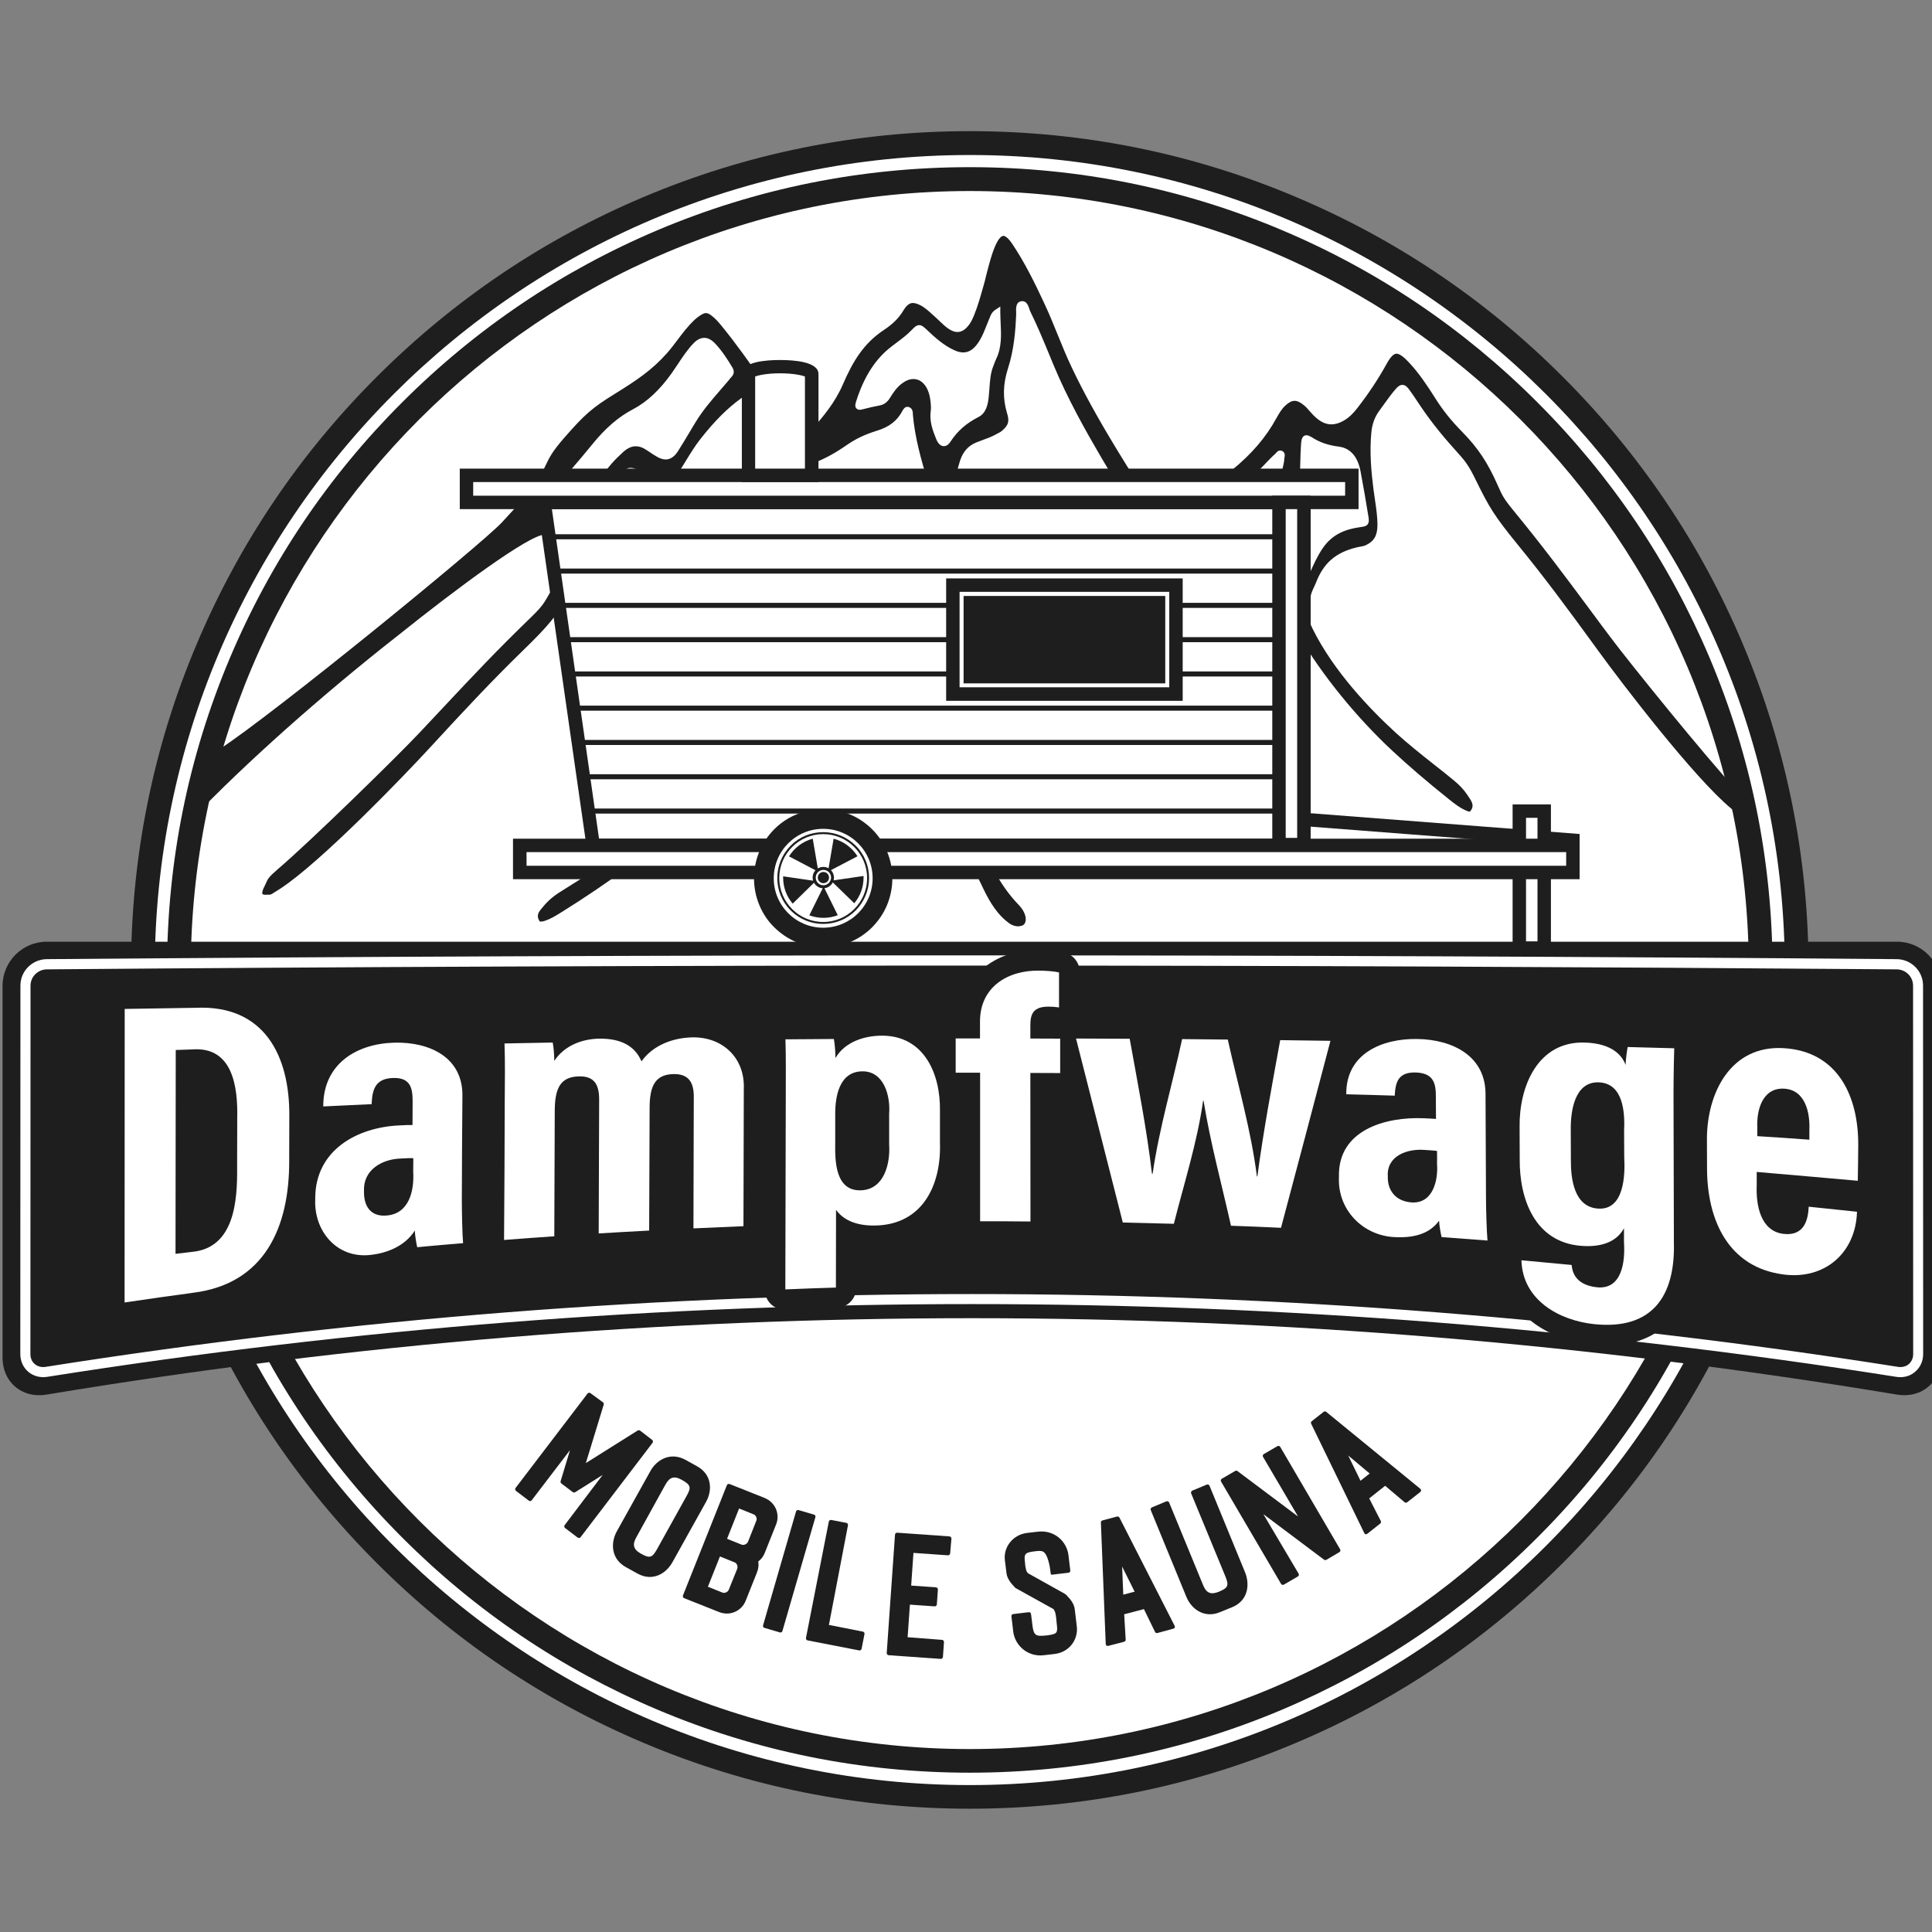 <?xml version="1.0" encoding="UTF-8" standalone="no"?>
<!DOCTYPE svg PUBLIC "-//W3C//DTD SVG 1.1//EN" "http://www.w3.org/Graphics/SVG/1.1/DTD/svg11.dtd">
<svg width="100%" height="100%" viewBox="0 0 128 128" version="1.1" xmlns="http://www.w3.org/2000/svg"
     xmlns:xlink="http://www.w3.org/1999/xlink" xml:space="preserve" xmlns:serif="http://www.serif.com/"
     style="fill-rule:evenodd;clip-rule:evenodd;stroke-linejoin:round;stroke-miterlimit:2;">
    <rect x="0" y="0" width="128" height="128" fill="#808080" stroke="none"/>
    <g transform="matrix(1,0,0,1,-1436.1,-935.9)">
        <g transform="matrix(0.076,6.45173e-21,-1.29035e-20,0.076,1386.48,924.168)">
            <circle cx="1498.3" cy="1000" r="720.8" style="fill:white;"/>
            <path d="M1498.3,1731.1C1399.6,1731.1 1303.8,1711.8 1213.7,1673.6C1126.6,1636.8 1048.4,1584.1 981.3,1516.9C914.2,1449.8 861.4,1371.6 824.6,1284.5C786.5,1194.4 767.1,1098.6 767.1,999.9C767.1,901.2 786.4,805.4 824.6,715.3C861.4,628.2 914.1,550 981.3,482.9C1048.4,415.8 1126.6,363 1213.7,326.2C1303.8,288.1 1399.6,268.7 1498.3,268.7C1597,268.7 1692.8,288 1782.9,326.2C1870,363 1948.2,415.7 2015.3,482.9C2082.4,550 2135.2,628.2 2172,715.3C2210.1,805.4 2229.5,901.2 2229.5,999.9C2229.5,1098.6 2210.2,1194.4 2172,1284.5C2135.2,1371.6 2082.5,1449.8 2015.3,1516.9C1948.2,1584 1870,1636.8 1782.9,1673.6C1692.8,1711.8 1597,1731.1 1498.3,1731.1ZM1498.3,289.5C1106.5,289.5 787.8,608.3 787.8,1000C787.8,1391.7 1106.6,1710.5 1498.3,1710.5C1890,1710.5 2208.8,1391.7 2208.8,1000C2208.8,608.3 1890.1,289.5 1498.3,289.5Z"
                  style="fill:rgb(30,30,30);fill-rule:nonzero;"/>
        </g>
        <g transform="matrix(0.076,6.45173e-21,-1.29035e-20,0.076,1386.48,924.168)">
            <g>
                <g>
                    <path d="M821.5,867C824.1,854.8 826.8,840.4 828.1,825.8C830.9,822.5 833.4,819.5 835.8,816.8C836.7,815.7 837.2,815.1 837.6,814.6C838.5,813.5 839,812.9 843.9,807.7C891.3,777 1072.3,629.1 1090.3,609.9C1119.8,578.5 1124.6,568.4 1128.8,559.5C1131.6,553.6 1134.3,548 1144.6,536.2C1162.7,515.5 1168.9,510 1189.5,497.3C1207.4,486.2 1221,477.2 1234.1,462.5C1237.8,458.3 1240.7,454.4 1243.5,450.7C1245.8,447.6 1248,444.7 1250.5,441.7C1255.4,435.9 1259.3,431.6 1264.7,428.5C1266.1,427.7 1267.3,427.3 1268.3,427.3C1269.6,427.3 1271.1,427.9 1272.9,429.3C1276.3,431.8 1279.1,435 1281.4,437.8C1294.3,453.5 1306.3,470.5 1317.8,487C1321.9,492.9 1326.1,498.8 1330.3,504.7C1335.4,511.8 1341.7,520.6 1348.7,527.9C1350.2,529.5 1352.3,531.3 1355,531.3C1357,531.3 1359,530.3 1361,528.1C1369.8,518.5 1380.8,505.5 1387.8,489.2C1396.4,469.4 1405.7,453.8 1423.3,442.1C1431.2,436.9 1436.5,431.6 1440.5,424.9C1443.9,419.3 1446.7,418.5 1448.7,418.5C1450.4,418.5 1452.3,419.1 1454.7,420.2C1458.8,422.2 1462.1,425.2 1465.6,428.4C1466.6,429.3 1467.6,430.2 1468.6,431.1C1469.8,432.2 1471,433.3 1472.2,434.5C1474.8,437 1477.4,439.5 1480.6,441.5C1483.1,443 1485.3,443.8 1487.5,443.8C1492.2,443.8 1495.4,440.4 1497.4,437.8C1499,435.8 1500.5,433 1502.1,429C1505.4,421 1507.9,411.8 1510.2,403.7L1510.3,403.4C1511.2,400.3 1512,397 1512.8,393.7C1515,385.2 1517.2,376.4 1520.2,369.4C1523.7,361.2 1526.3,360 1527.6,360C1528.7,360 1531.2,360.9 1535.2,366.8C1546.2,383.1 1555.5,402 1563.8,420C1567.7,428.4 1571.4,437.4 1574.9,446.1C1578.7,455.4 1582.6,465.1 1586.9,474.1C1597.3,496.1 1610,519.1 1626.8,546.7C1637.4,564.1 1649.4,583.8 1663.2,599.7C1668.5,605.9 1672.3,609.2 1676.6,609.2C1681.3,609.2 1685.3,605.2 1690.4,599.5C1703.6,584.9 1715.5,573.3 1727,564C1743.8,550.4 1756.5,535.6 1765.6,518.9C1767.8,514.9 1770.2,510.9 1773.2,508.1C1776.3,505.2 1778.9,503.8 1781.4,503.8C1783.9,503.8 1786.6,505.1 1789.9,507.9C1791.5,509.2 1793.1,511 1794.6,512.8C1795.8,514.1 1797,515.5 1798.2,516.7C1803.5,521.9 1808.3,524.3 1813.5,524.3C1816.9,524.3 1820.4,523.3 1824.2,521.1C1829.5,518.1 1833.3,513.8 1836.3,509.9C1846.1,497.3 1854.6,484.4 1861.6,471.7C1865,465.6 1867.7,462.7 1870.3,462.7C1872.8,462.7 1876.4,465.2 1881.4,470.6C1890.1,479.9 1897.7,491.4 1904,501.4C1910.9,512.3 1917.6,520.7 1928,531.3C1941.3,544.9 1949.8,557.7 1958.3,576.9C1958.7,577.8 1959,578.6 1959.4,579.3C1962,585.2 1963.5,588.7 1971.1,598C1998.6,631.6 2014,652.3 2042,690C2046.5,696.1 2051.3,702.6 2056.6,709.6C2073.6,732.4 2141.1,815.7 2166.3,842.7C2173.2,850.1 2173.8,852.1 2174.8,855.2C2175.1,856.2 2175.4,857.2 2176,858.6C2177.6,862.6 2177.6,864.8 2177.1,865.5C2176.8,866 2175.8,866 2175.3,866C2174.8,866 2174.2,865.9 2173.6,865.8C2172.5,865.6 2171.7,865.5 2171,865.5C2169.5,865.4 2169.5,865.4 2163.2,860.1L2162.4,859.5C2129.8,832.7 2066.1,749.2 2046.4,722C2017.7,682.5 1999,657.4 1976.4,629.7C1955.3,603.8 1951.2,596.8 1939.5,573C1933.7,561.1 1930.6,556.7 1924.1,549.6C1912.3,536.5 1902.1,524.5 1891.2,508.4C1890.1,506.8 1889,505.2 1888,503.6C1885.9,500.4 1883.9,497.5 1881.8,494.6C1880,492.1 1878.2,489.9 1875.4,489.9C1873,489.9 1871.1,491.7 1869.4,493.7C1866.1,497.5 1862.9,501.9 1859.8,506.2C1858.3,508.3 1856.8,510.3 1855.4,512.3C1851.5,517.5 1849.1,523.8 1848.4,530.9C1846.7,548.1 1848.2,565.1 1850.2,580.8C1850.6,583.9 1851.1,587 1851.5,590C1852.6,597.4 1853.7,605 1853.7,612C1853.6,621.2 1850.8,626.2 1843.6,629.6C1842.1,630.3 1840.6,630.6 1838.9,630.9C1837.9,631.1 1836.9,631.2 1835.8,631.5C1817.4,635.9 1806.7,645.1 1800.1,662.3C1799.6,663.5 1799.1,664.7 1798.5,665.9C1797.5,668 1796.3,670.4 1795.5,673.7C1795.1,675.2 1794.8,676.6 1794.4,677.8C1792,686.5 1791.3,690.8 1797.4,703C1815.6,739.5 1846.8,772.3 1869.8,793.3C1879.8,802.4 1891.9,812.1 1903.7,821.4C1909.7,826.1 1915.3,830.5 1920.4,834.8C1927.1,840.3 1930.7,845 1934.6,851.2C1937.3,855.5 1936.9,857.9 1935.5,860.3C1934.5,861.9 1934.1,861.9 1933.9,861.9C1933.1,861.9 1931.6,861.3 1930.6,860.8C1925,858.3 1921.7,855.6 1915.1,850.4L1914.9,850.2C1898.3,837 1880.2,821.5 1866.4,808.6C1835.1,779.4 1805.3,742.7 1784.7,707.7C1777.3,695.1 1775.3,692.2 1768.5,684.6C1757.6,672.3 1750.3,663 1742.7,648.8C1738.2,640.4 1737.6,632.1 1740.8,621.1C1742.6,615 1746.6,609.8 1750.1,605.2C1762,589.6 1769.3,573.7 1772.3,556.4C1772.4,555.6 1772.5,554.7 1772.5,554C1772.5,553.8 1772.6,553.5 1772.6,553.3C1772.9,552 1773.4,549.2 1771,547.7C1770.4,547.3 1769.6,547.1 1768.9,547.1C1767,547.1 1765.9,548.5 1765.2,549.3C1765.1,549.5 1764.9,549.7 1764.8,549.8C1761.7,552.5 1759,555.4 1756.1,558.4L1754.8,559.8C1745.6,569.4 1735.9,578.5 1726.4,587.2C1715.1,597.7 1703.4,608.5 1692.5,620.6C1680.1,634.3 1664.5,652.9 1654.6,675.5C1653.9,677.1 1653.2,678.7 1652.5,680.4C1651.1,683.7 1649.6,687.2 1648.1,690.3C1642,703.4 1633.8,718.2 1619,728.7C1610.2,735 1603.4,742.6 1596.8,753.3C1590.2,764 1582.9,775 1571.8,782.3C1567.8,784.9 1565.1,786 1561.9,786C1560.9,786 1559.9,785.9 1558.9,785.7C1557.4,785.4 1556.2,784.6 1555.6,783.5C1554.6,781.8 1554.6,779.3 1555.5,776.7C1556.6,773.6 1558.9,770.4 1562,767.9C1571.8,759.8 1580.2,750.5 1588.4,738.5C1594.8,729.1 1602.4,721.2 1613.1,712.9C1620.9,706.8 1627,699.5 1632.3,689.8C1636,682.9 1639.3,675.4 1642.5,668L1643.8,665.1C1648.4,654.6 1653.4,645.3 1658.9,637.5C1664.9,628.9 1663.7,624.1 1658.7,616.7C1658.2,615.9 1657.6,615.3 1657,614.6L1656.5,614.1C1639.9,595 1626.2,576 1613.5,554.2C1599.5,530.3 1583.4,501.8 1571,471.8C1570,469.4 1569,466.9 1568,464.5C1562.6,451.5 1557.1,438.1 1551,425.8C1550.7,425.2 1550.5,424.5 1550.2,423.6C1549.3,420.9 1548,416.9 1544,416.9C1543.4,416.9 1542.9,417 1542.3,417.2C1538.4,418.4 1538.6,423.2 1538.7,426.8C1538.7,427.7 1538.8,428.5 1538.7,429.3C1538.2,441.2 1537,459 1531.6,475.5C1527.2,489.3 1526.9,501.7 1530.8,514.6C1533,521.8 1532,525 1526.5,529.8C1525.3,530.9 1523.8,531.6 1522.3,532.4C1521.8,532.7 1521.3,532.9 1520.8,533.2C1517.3,535.1 1513.9,536.4 1510.2,537.7C1508.2,538.4 1506.1,539.2 1503.9,540.1C1497.1,542.9 1492.6,547.9 1490,555.4C1488.8,558.9 1487.8,562.8 1486.9,566.6C1486.2,569.3 1485.6,571.8 1484.9,574.2C1483.3,579.6 1481.6,584.8 1478.2,588.7C1476.4,590.7 1474.9,591.7 1473.5,591.7C1472,591.7 1470.4,590.5 1468.6,588.2C1465.7,584.6 1463.4,579.8 1461.5,573.5C1456,555.5 1450.5,536.2 1448.7,516L1448.7,515.2C1448.6,513.6 1448.5,510.3 1445.2,509.2C1444.8,509.1 1444.4,509 1444,509C1441.5,509 1440.3,511.3 1439.6,512.5L1439.5,512.7C1434.9,521.3 1428,526.6 1417.2,529.9C1406.8,533.1 1398.9,536.9 1390.8,542.5C1381,549.3 1372.7,553.8 1364,557.3C1360.1,558.9 1357.3,561.1 1354.7,564.8C1349.1,572.7 1344,581.4 1339.1,589.8L1336.4,594.4C1328.5,607.8 1321.1,620.5 1310.7,631.3C1307.4,634.8 1305.1,637 1301.2,637.9C1300.6,638 1300.1,638.1 1299.6,638.1C1298.5,638.1 1297.7,637.8 1297,637C1295.7,635.6 1295.2,632.8 1295.5,629.7C1295.7,627.7 1296.6,625.6 1297.7,624.2C1309.7,609.2 1320,592.7 1329.9,576.8C1333.8,570.6 1337.8,564.1 1341.9,557.9C1345.5,552.3 1344,547.9 1342,545.1L1341.8,544.8C1331.6,530.5 1321,515.7 1308.8,502.6C1307.5,501.2 1305.8,499.7 1303.6,499.7C1301.8,499.7 1300.2,500.6 1299.1,501.5C1287.1,510.1 1275.7,521.5 1263.4,537.2C1258.6,543.3 1254.6,549.9 1250.8,556.1C1248.5,559.8 1246.4,563.3 1244.1,566.8C1239.7,573.4 1236.3,574.2 1233.4,574.2C1231.1,574.2 1228.4,573.5 1224.9,572.1C1223.7,571.6 1222.5,570.9 1221.2,570.2C1220.1,569.5 1218.9,568.9 1217.6,568.3C1216.4,567.7 1215.2,567.1 1214,566.4C1211.8,565.1 1209.4,563.8 1206.5,562.9C1204.9,562.4 1203.7,562.2 1202.6,562.2C1200.3,562.2 1198.3,563.1 1196,565.1C1189.9,570.3 1187.1,575.8 1184.5,581.1C1182.2,585.7 1179.8,590.4 1175.1,595.2C1169.4,601 1166.7,605.8 1164.5,609.7C1160.1,617.4 1158.3,620.6 1137.1,620.6C1134.4,620.6 1131.4,620.5 1128,620.4L1127.8,620.4C1114.3,620.4 1050.8,667.5 1000.5,707.8C931.7,761.7 865.8,820.8 821.5,867ZM1791.8,533.8C1787.7,533.8 1787.3,538.6 1787.1,541.1C1786.7,546.8 1786.5,552.5 1786.4,558C1786.2,566 1786,574.2 1784.9,582.2C1783.7,590.6 1781,597.5 1776.6,603.3C1773.4,607.6 1770.1,612.3 1766.8,617.4C1764.5,621.1 1762.1,625.9 1762.3,633.6L1762.3,633.8C1762.3,634.4 1762.4,636 1762.9,637.6C1765.7,647.5 1770,656.3 1775.7,663.8C1777,665.5 1779.1,667.9 1782.2,667.9C1785.1,667.9 1787.4,665.7 1788.8,664C1791.5,661 1793.2,657.2 1794.8,653.7C1797.9,646.7 1801.2,639.4 1805.6,632.8C1814.8,618.9 1827.8,615.4 1839.3,613.8C1841.6,613.5 1843.8,613.2 1845.2,611.4C1846.5,609.6 1846.3,607.3 1845.7,604C1843.8,592.4 1841.5,578.7 1838.9,565C1835.8,549 1827,544.6 1820,543.7C1810.4,542.5 1802.8,539.8 1796.1,535.3C1794.2,534.3 1793,533.8 1791.8,533.8ZM1266.8,448.9C1263.7,448.9 1260.6,450.4 1257.6,453.5C1252.3,458.9 1248,465.5 1243.8,471.8C1242.2,474.2 1240.5,476.8 1238.8,479.2C1228.2,494.2 1217,504.7 1204.6,511.2C1192,517.8 1180.8,527.5 1169.3,541.6C1157.2,556.5 1144,571.8 1127.8,589.5C1126.8,590.6 1125.7,591.8 1124.7,593.2C1123.6,594.7 1122.2,597 1123,599.4C1123.8,601.9 1126.5,602.8 1127.4,603.1C1129.5,603.8 1131.6,604.1 1133.7,604.1C1134.2,604.1 1134.6,604.1 1135,604L1136.4,604C1149.2,604 1157.9,594.6 1165,585.8C1168.1,582 1171.1,577.9 1174,574C1179.2,566.9 1184.6,559.6 1190.7,553.6C1192.5,551.9 1194.5,549.9 1196.6,548C1200.2,544.9 1203.6,543.4 1207.2,543.4C1210.1,543.4 1213.1,544.4 1216.2,546.5L1218.2,547.8C1220.7,549.5 1223.2,551.2 1225.9,552.7C1228.6,554.2 1231,554.9 1233.2,554.9C1237.3,554.9 1240.8,552.5 1243.9,547.7C1247.4,542.3 1250.7,536.6 1254,531.2C1255.6,528.5 1257.2,525.7 1258.9,523C1265.3,512.3 1273.3,503.1 1281,494.2C1282.8,492.1 1284.7,489.9 1286.5,487.8C1287.1,487.1 1287.7,486.4 1288.3,485.7C1289.1,484.6 1289.9,483.6 1290.8,482.7C1292.9,480.3 1293.1,477.7 1291.4,474.8C1287.2,467.8 1282.1,459.8 1275.9,453.4C1272.9,450.4 1269.9,448.9 1266.8,448.9ZM1449.2,484.8C1457.2,484.8 1463.1,492.7 1464.1,504.9L1464.2,505.5C1464.4,507.8 1464.6,510.2 1464.3,512.2C1463,521.4 1465.7,529 1469.1,537.3C1471.1,542.2 1473.8,543.3 1475.7,543.3C1477.8,543.3 1479.8,542 1481.4,539.5C1487.5,530.1 1495.3,523.3 1505.9,517.9C1512.6,514.5 1514.2,507 1514.9,499.4C1515.1,497.4 1515.2,495.3 1515.4,493.3C1515.9,486.4 1516.3,479.9 1518.7,473.8C1519,473.1 1519.2,472.4 1519.5,471.7C1520.1,470.1 1520.6,468.7 1521.3,467.3C1526.2,457.2 1525.7,446.4 1525.2,435.9C1525.1,432.8 1524.9,429.6 1524.9,426.5L1524.9,421.6L1520.8,424.3C1517.5,426.4 1516.5,429.2 1515.7,431.2C1515.6,431.5 1515.5,431.9 1515.3,432.2C1514.7,433.8 1514.1,435.3 1513.4,436.9C1511.4,441.9 1509.6,446.7 1507,451C1502.7,458.2 1498.1,461.6 1492.6,461.6C1490.3,461.6 1487.7,461 1484.9,459.7C1475.8,455.7 1467.7,448.4 1460.8,441.8C1458.3,439.5 1456.6,437.8 1454.2,437.8C1451.7,437.8 1449.9,439.7 1447.6,442.1C1443.4,446.5 1438.7,449.9 1433.8,453.6C1432.5,454.6 1431.2,455.5 1430,456.5C1416.1,467.1 1405.9,482.9 1399.1,504.7C1398.5,506.6 1398.1,508.6 1399.2,510.1C1399.6,510.6 1400.5,511.6 1402.3,511.6C1402.9,511.6 1403.6,511.5 1404.4,511.3C1409.8,509.9 1414.9,508.7 1419.8,507.8C1423.6,507.1 1426.5,504.9 1428.8,501.1C1431.4,496.8 1435,491.5 1439.8,488.2C1442.9,485.9 1446.1,484.8 1449.2,484.8Z"
                          style="fill:rgb(30,30,30);fill-rule:nonzero;"/>
                </g>
            </g>
            <g>
                <g>
                    <path d="M884.4,934.4C883,934.4 882,934.1 881.7,933.7C881.3,933.1 881.3,931 883.5,926.9C884.2,925.6 884.6,924.6 885,923.7C886.3,920.8 887.1,918.9 894.8,912.3C922.9,888.4 999.6,813.4 1019,792.7C1025,786.3 1030.6,780.4 1035.7,774.9C1067.8,740.7 1085.4,721.9 1116.6,691.7C1125.2,683.3 1127.2,680 1130.4,674.4C1130.8,673.7 1131.3,672.9 1131.7,672.1C1142.4,654 1152.3,642.3 1167.1,630.3C1175.7,623.3 1182.1,617.4 1188.1,610.7C1188.3,610.8 1189.1,611 1189.1,611C1191.1,615.2 1193.6,619 1196.6,622.5C1188.7,630.9 1180.3,638.8 1169,648.8C1161.8,655.1 1158.2,659.1 1151,670.3C1136.7,692.7 1131.8,699.1 1107.8,722.4C1082.3,747.3 1060.8,770.1 1027.7,806.1C1005,830.8 932,906.6 896.7,929.4L895.9,929.9C889.5,934 889,934.3 888,934.3L884.9,934.3C884.9,934.4 884.6,934.4 884.4,934.4Z"
                          style="fill:rgb(30,30,30);fill-rule:nonzero;"/>
                </g>
            </g>
            <g>
                <g>
                    <path d="M1540.8,961.9C1536.4,961.9 1533.3,960 1529.8,957C1519.6,948.4 1513.6,936.6 1508.3,925.3C1503,913.9 1497,905.6 1489,898.3C1475.6,886.2 1469.1,870.5 1464.5,856.8C1463.4,853.5 1462.3,850 1461.3,846.5C1460.8,844.8 1460.3,843 1459.8,841.4C1452.5,817.8 1439.2,797.6 1428.4,782.5C1418.9,769.3 1408.5,757.2 1398.5,745.4C1396.9,743.6 1395.3,741.7 1393.8,739.9C1399,738 1404,735.2 1408.5,731.8C1416.2,740.5 1424.1,750.5 1432.4,762.3C1437.1,768.9 1440.8,773.6 1445.9,773.6C1449.9,773.6 1453.9,770.7 1459.4,765.6C1474.9,751.3 1489.1,733.2 1501.6,717.1C1505.2,712.5 1508.9,707.7 1512.8,702.5C1516.7,706.2 1520.5,709.8 1524,713C1521.1,717 1518,721.1 1514.7,725.5C1499.5,745.6 1483.8,763 1465.1,780L1464.6,780.5C1463.9,781.1 1463.3,781.7 1462.7,782.4C1456.9,789.2 1455.1,793.8 1460.1,803C1464.6,811.4 1468.6,821.2 1471.9,832.1L1472.8,835.1C1475.1,842.7 1477.5,850.6 1480.5,857.9C1484.6,868.2 1489.9,876.2 1496.9,883.1C1506.6,892.6 1513.2,901.3 1518.5,911.4C1525.2,924.2 1532.5,934.5 1541.3,943.6C1544.1,946.5 1546,949.8 1546.8,953.1C1547.4,955.7 1547.1,958.3 1545.9,959.8C1545.1,960.9 1543.9,961.5 1542.3,961.6C1541.7,961.9 1541.2,961.9 1540.8,961.9Z"
                          style="fill:rgb(30,30,30);fill-rule:nonzero;"/>
                </g>
            </g>
            <g>
                <g>
                    <path d="M1124.1,957.8C1123.7,957.8 1123.3,957.8 1122.5,956C1121.4,953.5 1121.2,951 1124.4,947.1C1129,941.4 1133.1,937.1 1140.4,932.4C1146,928.8 1152.1,925 1158.5,921C1171.3,913.1 1184.5,904.9 1195.4,897C1220.6,878.7 1255.4,849.8 1277.7,815.6C1285.2,804.1 1284.9,799.7 1283.5,790.9C1283.3,789.6 1283.1,788.2 1282.9,786.7C1282.5,783.4 1281.6,780.8 1280.8,778.6C1280.4,777.3 1279.9,776.2 1279.6,774.9C1275,757.1 1265.5,746.7 1247.7,740.2C1246.6,739.8 1245.6,739.5 1244.7,739.2C1243,738.7 1241.6,738.3 1240.2,737.4C1233.5,733.1 1231.2,727.9 1232.2,718.7C1232.9,711.6 1234.9,704.2 1236.9,697.1C1237.7,694.1 1238.5,691.1 1239.3,688.1C1242.8,673.8 1246.1,658.3 1246.7,642.2C1254.3,642.6 1261.8,642.9 1269.2,643.2C1274.5,645.5 1280,647.8 1285.9,650.3L1285.9,653.7C1282.1,654.5 1278,654.9 1273.6,655C1266.6,655.1 1257.3,658.4 1252.4,674C1248.2,687.4 1244.4,700.7 1241.1,712C1240.2,715.2 1239.6,717.5 1240.7,719.4C1241.8,721.3 1244,721.9 1246.2,722.5C1257.4,725.4 1269.9,730.4 1277.4,745.2C1281,752.2 1283.5,759.9 1285.7,767.2C1286.8,770.9 1288.2,774.8 1290.5,778.2C1291.9,780.2 1294.1,782.8 1297.3,782.8C1300,782.8 1302.2,780.9 1303.5,779.5C1310,772.7 1315.3,764.5 1319.2,754.9C1319.8,753.4 1320.1,751.8 1320.2,751.2L1320.2,751C1321.3,743.4 1319.5,738.3 1317.6,734.4C1315,729 1312.3,723.9 1309.5,719.3C1305.8,713 1303.9,705.8 1303.6,697.4L1303.6,692.5C1310.1,698.6 1318,702.8 1326.5,704.9C1329,711.3 1332.1,717.7 1335.9,724C1338.9,729 1342.2,734.6 1343.3,740.9C1345.2,752.2 1343.7,760.3 1338.2,768.2C1329,781.4 1320.7,789.9 1308.4,800.8C1300.7,807.7 1298.5,810.2 1289.6,821.9C1265.1,854.3 1231.4,887.4 1196.9,912.8C1181.7,924 1161.9,937.4 1143.9,948.6L1143.6,948.8C1136.4,953.3 1132.8,955.5 1127,957.4C1126.3,957.4 1125,957.8 1124.1,957.8Z"
                          style="fill:rgb(30,30,30);fill-rule:nonzero;"/>
                </g>
            </g>
        </g>
        <g transform="matrix(0.076,6.45173e-21,-1.29035e-20,0.076,1386.48,924.168)">
            <path d="M1498.3,1699.7C1403.8,1699.7 1312.2,1681.2 1225.9,1644.7C1142.6,1609.5 1067.7,1559 1003.5,1494.7C939.2,1430.4 888.8,1355.6 853.5,1272.3C817,1186 798.5,1094.4 798.5,999.9C798.5,905.4 817,813.8 853.5,727.5C888.7,644.2 939.2,569.3 1003.5,505.1C1067.8,440.8 1142.6,390.4 1225.9,355.1C1312.2,318.6 1403.8,300.1 1498.3,300.1C1592.8,300.1 1684.4,318.6 1770.7,355.1C1854,390.3 1928.9,440.8 1993.1,505.1C2057.4,569.4 2107.8,644.2 2143.1,727.5C2179.6,813.8 2198.1,905.4 2198.1,999.9C2198.1,1094.4 2179.6,1186 2143.1,1272.3C2107.9,1355.6 2057.4,1430.5 1993.1,1494.7C1928.8,1559 1854,1609.4 1770.7,1644.7C1684.4,1681.2 1592.8,1699.7 1498.3,1699.7ZM1498.3,320.9C1123.8,320.9 819.2,625.5 819.2,1000C819.2,1374.5 1123.8,1679.1 1498.3,1679.1C1872.8,1679.1 2177.4,1374.5 2177.4,1000C2177.4,625.5 1872.8,320.9 1498.3,320.9Z"
                  style="fill:rgb(30,30,30);fill-rule:nonzero;"/>
        </g>
        <g transform="matrix(0.076,6.45173e-21,-1.29035e-20,0.076,1386.48,924.168)">
            <g>
                <path d="M2306.6,1370.1C1772.6,1281.3 1227.5,1281.3 693.5,1370.1C672.3,1373.7 655.1,1359.4 655.1,1337.9L655.1,1014C655.1,992.6 672.4,975.2 693.8,975.3L2306.4,975.3C2327.8,975.2 2345.1,992.6 2345.1,1014L2345.1,1337.9C2345,1359.3 2327.8,1373.7 2306.6,1370.1Z"
                      style="fill:rgb(30,30,30);fill-rule:nonzero;"/>
            </g>
            <g>
                <g>
                    <path d="M2309.5,1354.9C2308.3,1354.9 2307.1,1354.8 2305.8,1354.6C2038.5,1312.4 1769.2,1291.2 1500,1291.2C1230.7,1291.2 961.5,1312.3 694.2,1354.6C687.9,1355.6 682,1354 677.5,1350.2C673.1,1346.4 670.6,1340.9 670.6,1334.7L670.7,1013.5C670.7,1000.9 681,990.6 693.7,990.5C961.2,988.3 1230.6,987.2 1500,987.2C1769.4,987.2 2038.8,988.3 2306.3,990.5C2319,990.6 2329.3,1000.9 2329.3,1013.5L2329.4,1334.6C2329.4,1340.8 2327,1346.3 2322.5,1350.1C2319,1353.3 2314.4,1354.9 2309.5,1354.9ZM1500,996.1C1230.6,996.1 961.2,997.2 693.7,999.4C685.9,999.5 679.5,1005.8 679.5,1013.6L679.4,1334.8C679.4,1338.3 680.7,1341.4 683.2,1343.5C685.7,1345.6 689.1,1346.5 692.8,1345.9C1228.4,1261.3 1771.6,1261.3 2307.3,1345.9C2311,1346.5 2314.4,1345.6 2316.9,1343.5C2319.3,1341.4 2320.7,1338.3 2320.7,1334.8L2320.6,1013.6C2320.6,1005.8 2314.2,999.5 2306.4,999.4C2038.8,997.3 1769.4,996.1 1500,996.1Z"
                          style="fill:white;fill-rule:nonzero;"/>
                </g>
            </g>
        </g>
        <g transform="matrix(0.076,6.45173e-21,-1.29035e-20,0.076,1386.48,924.168)">
            <path d="M1178.5,1376.8C1179.1,1377.2 1179.4,1378 1179.2,1378.8L1163.6,1429.8L1208.8,1401.4C1209.5,1401 1210.3,1401.1 1210.9,1401.5L1221.3,1409.5C1222.2,1410.2 1222.4,1411.2 1221.7,1412.2L1159.1,1494.3C1158.4,1495.2 1157.4,1495.4 1156.4,1494.7L1145.6,1486.5C1144.7,1485.8 1144.5,1484.8 1145.2,1483.8L1178.3,1440.1L1154.3,1455.2C1153.6,1455.6 1152.8,1455.5 1152.2,1455.1L1142.3,1447.6C1141.7,1447.2 1141.4,1446.4 1141.6,1445.6L1149.8,1418.5L1116.5,1462.1C1115.8,1463 1114.8,1463.2 1113.8,1462.5L1102.8,1454.1C1101.9,1453.4 1101.7,1452.4 1102.4,1451.4L1165,1369.3C1165.7,1368.4 1166.7,1368.2 1167.7,1368.9L1178.5,1376.8Z"
                  style="fill:rgb(30,30,30);fill-rule:nonzero;"/>
            <path d="M1190.6,1489.3L1219.9,1436.7C1225.5,1426.6 1237.6,1419.9 1250.5,1427L1260.6,1432.6C1273.6,1439.8 1274,1453.6 1268.4,1463.6L1239.1,1516.2C1233.4,1526.4 1221.6,1533.3 1208.6,1526.1L1198.5,1520.5C1185.6,1513.4 1185,1499.5 1190.6,1489.3ZM1207.6,1494.5C1204.1,1500.7 1204.8,1504.9 1211.5,1508.7C1219.5,1513.2 1221.5,1512.3 1225.8,1504.6L1251.3,1458.7C1255.6,1451.1 1255.3,1448.9 1247.2,1444.4C1240.4,1440.6 1236.6,1442.2 1233,1448.5L1207.6,1494.5Z"
                  style="fill:rgb(30,30,30);fill-rule:nonzero;"/>
            <path d="M1319.2,1460.1C1329.2,1464.1 1332.9,1474.6 1329.5,1483.2L1319.6,1508C1318.4,1511 1316.6,1513.6 1313.9,1515.6C1314.5,1518.8 1314,1521.9 1312.8,1525.1L1302.9,1549.9C1299.5,1558.4 1289.6,1563.6 1279.6,1559.6L1249.4,1547.6C1248.3,1547.2 1247.9,1546.2 1248.3,1545.1L1286.5,1449.2C1286.9,1448.1 1287.9,1447.7 1289,1448.1L1319.2,1460.1ZM1295.5,1522.1C1296.4,1519.8 1295.3,1517.1 1293.2,1516.3L1280.5,1511.2L1270,1537.6L1282.7,1542.7C1284.7,1543.5 1287.4,1542.2 1288.2,1540.2L1295.5,1522.1ZM1297.2,1469.4L1286.7,1495.8L1299.4,1500.9C1301.4,1501.7 1304.1,1500.4 1305,1498.3L1312.2,1480.1C1313.1,1477.9 1311.9,1475.3 1309.9,1474.5L1297.2,1469.4Z"
                  style="fill:rgb(30,30,30);fill-rule:nonzero;"/>
            <path d="M1335,1576.1C1334.7,1577.2 1333.8,1577.7 1332.7,1577.4L1319.4,1573.5C1318.3,1573.2 1317.8,1572.3 1318.1,1571.2L1346.8,1472.1C1347.1,1471 1348,1470.5 1349.1,1470.8L1362.4,1474.7C1363.5,1475 1364,1475.9 1363.7,1477L1335,1576.1Z"
                  style="fill:rgb(30,30,30);fill-rule:nonzero;"/>
            <path d="M1405,1576.7C1406.1,1576.9 1406.7,1577.8 1406.5,1578.9L1404,1591.6C1403.8,1592.7 1402.9,1593.3 1401.8,1593.1L1357,1584.4C1355.9,1584.2 1355.3,1583.3 1355.5,1582.2L1375.4,1480.9C1375.6,1479.8 1376.5,1479.2 1377.6,1479.4L1390.6,1481.9C1391.7,1482.1 1392.3,1483 1392.1,1484.1L1375.5,1570.9L1405,1576.7Z"
                  style="fill:rgb(30,30,30);fill-rule:nonzero;"/>
            <path d="M1481.2,1508.4C1481.1,1509.6 1480.3,1510.2 1479.2,1510.2L1449.2,1508.1L1447.2,1536.6L1468.7,1538.1C1469.9,1538.2 1470.5,1539 1470.5,1540.1L1469.6,1552.9C1469.5,1554.1 1468.7,1554.7 1467.6,1554.7L1446.1,1553.2L1444.1,1581.6L1474,1583.9C1475.2,1584 1475.8,1584.8 1475.8,1585.9L1474.9,1598.7C1474.8,1599.9 1474,1600.5 1472.9,1600.5L1427.7,1597.3C1426.5,1597.2 1425.9,1596.4 1425.9,1595.3L1433.1,1492.3C1433.2,1491.1 1434,1490.5 1435.1,1490.5L1480.5,1493.7C1481.7,1493.8 1482.3,1494.6 1482.3,1495.7L1481.2,1508.4Z"
                  style="fill:rgb(30,30,30);fill-rule:nonzero;"/>
            <path d="M1564.6,1580.1L1565.8,1580C1571.3,1579.3 1573.1,1578.4 1573.8,1577.3C1574.2,1576.7 1574.3,1575.8 1574.5,1574.4C1574.5,1572.8 1574.2,1571.1 1574,1568.9C1573.7,1566.1 1573.6,1563.4 1572.9,1560.8L1572.9,1560.5C1572.8,1559.9 1572.4,1559.1 1572,1558.3L1571.3,1557.1L1538.5,1538.9L1537.9,1538.5C1537.7,1538.4 1537.6,1538.2 1537.6,1538.1L1536.8,1537.3C1534,1534.4 1530.8,1530.2 1530.3,1525.8L1528.9,1514.5C1527.5,1503.4 1535.5,1492.3 1548.2,1490.7L1557.6,1489.6C1571.6,1487.9 1582.8,1497.7 1584.3,1510L1585.9,1523.3C1586,1524.5 1585.4,1525.3 1584.2,1525.4L1569.9,1527.1C1569.3,1527.2 1569,1526.9 1568.9,1526.3L1568.8,1525.6C1568.5,1523.1 1568,1518.9 1566.8,1515C1565.7,1510.9 1564,1507.8 1562,1506.9C1560.4,1506.2 1558.4,1506.3 1555.9,1506.6C1546.5,1507.7 1545.4,1508.5 1546.4,1516.4C1546.6,1518.4 1546.7,1520.3 1547.3,1522.3L1547.3,1522.6C1547.4,1523.2 1547.7,1523.7 1548.1,1524.6L1549,1525.8L1581.4,1543.9C1581.6,1544 1581.6,1544 1581.7,1544.2L1582.3,1544.7L1582.5,1544.8L1583.3,1545.7C1586.1,1548.6 1589.3,1552.6 1589.8,1557.2L1591.6,1572.3C1592.9,1583.3 1585.4,1594.6 1572.3,1596.2L1562.9,1597.3C1548.9,1599 1537.7,1588.9 1536.2,1576.8L1534.6,1563.5C1534.5,1562.3 1535.1,1561.5 1536.3,1561.4L1549.6,1559.8C1550.8,1559.7 1551.6,1560.3 1551.7,1561.5L1552.9,1571.1C1554,1579.8 1555.5,1581.1 1564.6,1580.1Z"
                  style="fill:rgb(30,30,30);fill-rule:nonzero;"/>
            <path d="M1662,1577.9C1661,1578.2 1660.2,1577.8 1659.8,1577L1650.1,1557.1L1632.9,1561.6L1634.2,1583.7C1634.3,1584.6 1633.7,1585.3 1632.7,1585.6L1619.2,1589.1C1617.8,1589.5 1616.9,1588.8 1616.8,1587.3L1612.6,1481.7C1612.5,1480.8 1613.1,1480.1 1613.9,1479.8L1626.7,1476.4C1627.5,1476.2 1628.4,1476.6 1628.8,1477.4L1676.8,1571.5C1677.5,1572.8 1677,1573.9 1675.6,1574.2L1662,1577.9ZM1632.1,1544.5L1642,1541.9L1631.1,1520L1632.1,1544.5Z"
                  style="fill:rgb(30,30,30);fill-rule:nonzero;"/>
            <path d="M1727.1,1555.4L1716.3,1559.8C1702.7,1565.4 1691.5,1557.1 1687.1,1546.4L1656.1,1470.9C1655.7,1469.8 1656.1,1468.9 1657.1,1468.4L1669.6,1463.2C1670.7,1462.8 1671.6,1463.2 1672.1,1464.2L1701.7,1536.2C1704.4,1542.8 1708.1,1544.9 1715.3,1542C1723.8,1538.5 1724.3,1536.4 1721,1528.3L1691.3,1456.3C1690.9,1455.2 1691.3,1454.3 1692.3,1453.8L1704.8,1448.6C1705.9,1448.2 1706.8,1448.6 1707.3,1449.6L1738.3,1525.1C1742.7,1536.1 1740.7,1549.8 1727.1,1555.4Z"
                  style="fill:rgb(30,30,30);fill-rule:nonzero;"/>
            <path d="M1784.5,1476.4L1754,1424.5C1753.4,1423.5 1753.7,1422.5 1754.7,1421.9L1766.4,1415.1C1767.4,1414.5 1768.4,1414.8 1769,1415.8L1821.1,1504.9C1821.7,1505.9 1821.4,1506.9 1820.4,1507.5L1809.2,1514.1C1808.4,1514.5 1807.7,1514.5 1807.1,1514L1754.2,1474.3L1784.9,1526.1C1785.5,1527.1 1785.2,1528.1 1784.2,1528.7L1772.2,1535.7C1771.2,1536.3 1770.2,1536 1769.6,1535L1717.4,1446C1716.8,1445 1717.1,1444 1718.1,1443.4L1729.6,1436.7C1730.4,1436.3 1731.1,1436.3 1731.7,1436.8L1784.5,1476.4Z"
                  style="fill:rgb(30,30,30);fill-rule:nonzero;"/>
            <path d="M1879.7,1463.9C1878.9,1464.5 1878,1464.5 1877.3,1463.9L1860.4,1449.6L1846.5,1460.6L1856.6,1480.3C1857,1481.1 1856.8,1482 1856,1482.6L1845,1491.3C1843.9,1492.2 1842.7,1492 1842.1,1490.6L1795.9,1395.5C1795.5,1394.7 1795.7,1393.8 1796.4,1393.3L1806.8,1385.1C1807.5,1384.6 1808.4,1384.6 1809.1,1385.2L1890.9,1452.1C1892,1453.1 1892,1454.2 1890.9,1455.1L1879.7,1463.9ZM1838.9,1445.2L1846.9,1438.9L1828.2,1423.2L1838.9,1445.2Z"
                  style="fill:rgb(30,30,30);fill-rule:nonzero;"/>
        </g>
        <g transform="matrix(0.076,6.45173e-21,-1.29035e-20,0.076,1386.48,924.168)">
            <g>
                <path d="M1789.6,891.3L1170,891.3L1127.1,592.4L1789.6,592.4L1789.6,891.3Z"
                      style="fill:white;fill-rule:nonzero;"/>
                <path d="M1795.4,897.2L1164.9,897.2L1120.3,586.5L1795.4,586.5L1795.4,897.2ZM1175.1,885.5L1783.8,885.5L1783.8,598.2L1134,598.2L1175.1,885.5Z"
                      style="fill:rgb(30,30,30);fill-rule:nonzero;"/>
            </g>
            <g>
                <path d="M2024.1,910.4L1789.6,892.2L1789.6,868.7L2024.1,886.8L2024.1,910.4Z"
                      style="fill:white;fill-rule:nonzero;"/>
                <path d="M2029.9,916.7L1783.7,897.7L1783.7,862.4L2029.9,881.4L2029.9,916.7ZM1795.4,886.8L2018.2,904L2018.2,892.2L1795.4,875L1795.4,886.8Z"
                      style="fill:rgb(30,30,30);fill-rule:nonzero;"/>
            </g>
            <g>
                <rect x="1977.3" y="861.4" width="21.7" height="119.4" style="fill:white;"/>
                <path d="M2004.9,986.7L1971.5,986.7L1971.5,855.6L2004.9,855.6L2004.9,986.7ZM1983.2,975L1993.2,975L1993.2,867.3L1983.2,867.3L1983.2,975Z"
                      style="fill:rgb(30,30,30);fill-rule:nonzero;"/>
            </g>
            <g>
                <rect x="1059.6" y="568.8" width="771.8" height="23.6" style="fill:white;"/>
                <path d="M1837.2,598.2L1053.7,598.2L1053.7,562.9L1837.2,562.9L1837.2,598.2ZM1065.4,586.5L1825.5,586.5L1825.5,574.6L1065.4,574.6L1065.4,586.5Z"
                      style="fill:rgb(30,30,30);fill-rule:nonzero;"/>
            </g>
            <g>
                <rect x="1106" y="891.3" width="918" height="23.6" style="fill:white;"/>
                <path d="M2029.9,920.8L1100.1,920.8L1100.1,885.5L2029.9,885.5L2029.9,920.8ZM1111.9,909.1L2018.2,909.1L2018.2,897.2L1111.9,897.2L1111.9,909.1Z"
                      style="fill:rgb(30,30,30);fill-rule:nonzero;"/>
            </g>
            <g>
                <rect x="1386.6" y="914.9" width="21.7" height="28.6" style="fill:white;"/>
                <path d="M1414.2,949.4L1380.8,949.4L1380.8,909.1L1414.2,909.1L1414.2,949.4ZM1392.5,937.6L1402.5,937.6L1402.5,920.7L1392.5,920.7L1392.5,937.6Z"
                      style="fill:rgb(30,30,30);fill-rule:nonzero;"/>
            </g>
            <g>
                <g>
                    <rect x="1131.4" y="620.1" width="658.2" height="4.4" style="fill:rgb(30,30,30);"/>
                </g>
                <g>
                    <rect x="1135.9" y="650" width="653.7" height="4.4" style="fill:rgb(30,30,30);"/>
                </g>
                <g>
                    <rect x="1140.2" y="679.9" width="649.3" height="4.4" style="fill:rgb(30,30,30);"/>
                </g>
                <g>
                    <rect x="1144.4" y="709.8" width="645.2" height="4.4" style="fill:rgb(30,30,30);"/>
                </g>
                <g>
                    <rect x="1149.1" y="739.7" width="640.5" height="4.4" style="fill:rgb(30,30,30);"/>
                </g>
                <g>
                    <rect x="1153.3" y="769.5" width="636.3" height="4.4" style="fill:rgb(30,30,30);"/>
                </g>
                <g>
                    <rect x="1156.3" y="799.4" width="633.2" height="4.4" style="fill:rgb(30,30,30);"/>
                </g>
                <g>
                    <rect x="1162.1" y="829.3" width="627.5" height="4.4" style="fill:rgb(30,30,30);"/>
                </g>
                <g>
                    <rect x="1164.4" y="859.2" width="625.2" height="4.4" style="fill:rgb(30,30,30);"/>
                </g>
            </g>
            <g>
                <path d="M1332.9,474C1317.7,474 1305.4,476.9 1305.4,480.4L1305.4,568.8L1360.4,568.8L1360.4,480.4C1360.4,476.9 1348.1,474 1332.9,474Z"
                      style="fill:white;fill-rule:nonzero;"/>
                <path d="M1366.4,574.6L1299.6,574.6L1299.6,480.4C1299.6,469.7 1320.5,468.2 1333,468.2C1345.5,468.2 1366.4,469.8 1366.4,480.4L1366.4,574.6ZM1311.2,562.9L1354.6,562.9L1354.6,482.6C1351.6,481.4 1344,479.8 1332.9,479.8C1321.8,479.8 1314.2,481.4 1311.2,482.6L1311.2,562.9Z"
                      style="fill:rgb(30,30,30);fill-rule:nonzero;"/>
            </g>
            <g>
                <rect x="1767.8" y="592.4" width="21.7" height="298.3" style="fill:white;"/>
                <path d="M1795.4,896.5L1762,896.5L1762,586.5L1795.4,586.5L1795.4,896.5ZM1773.7,884.8L1783.7,884.8L1783.7,598.2L1773.7,598.2L1773.7,884.8Z"
                      style="fill:rgb(30,30,30);fill-rule:nonzero;"/>
            </g>
            <g>
                <rect x="1483.6" y="664.5" width="194.5" height="94.9" style="fill:white;"/>
                <path d="M1683.9,765.3L1477.7,765.3L1477.7,658.6L1683.9,658.6L1683.9,765.3ZM1489.4,753.5L1672.2,753.5L1672.2,670.3L1489.4,670.3L1489.4,753.5Z"
                      style="fill:rgb(30,30,30);fill-rule:nonzero;"/>
            </g>
            <g>
                <g>
                    <rect x="1498.8" y="679.7" width="164.1" height="64.5" style="fill:rgb(30,30,30);"/>
                </g>
                <g>
                    <path d="M1668.7,750.1L1492.9,750.1L1492.9,673.9L1668.7,673.9L1668.7,750.1ZM1504.6,738.4L1657,738.4L1657,685.6L1504.6,685.6L1504.6,738.4Z"
                          style="fill:rgb(30,30,30);fill-rule:nonzero;"/>
                </g>
            </g>
        </g>
        <g id="XMLID_1617_" transform="matrix(0.076,6.45173e-21,-1.29035e-20,0.076,1386.48,924.168)">
            <g id="XMLID_1_">
                <path d="M1370.5,975.9C1363,975.9 1355.6,974.4 1348.7,971.5C1342,968.7 1336.1,964.6 1330.9,959.5C1325.7,954.4 1321.7,948.4 1318.9,941.7C1316,934.8 1314.5,927.5 1314.5,919.9C1314.5,912.4 1316,905 1318.9,898.1C1321.7,891.4 1325.8,885.5 1330.9,880.3C1336,875.1 1342,871.1 1348.7,868.3C1355.6,865.4 1362.9,863.9 1370.5,863.9C1378,863.9 1385.4,865.4 1392.3,868.3C1399,871.1 1404.9,875.2 1410.1,880.3C1415.3,885.4 1419.3,891.4 1422.1,898.1C1425,905 1426.5,912.3 1426.5,919.9C1426.5,927.4 1425,934.8 1422.1,941.7C1419.3,948.4 1415.2,954.3 1410.1,959.5C1405,964.7 1399,968.7 1392.3,971.5C1385.4,974.4 1378.1,975.9 1370.5,975.9Z"
                      style="fill:white;fill-rule:nonzero;"/>
            </g>
            <g id="XMLID_1640_">
                <path d="M1370.5,980.3C1362.4,980.3 1354.5,978.7 1347,975.6C1339.8,972.6 1333.4,968.2 1327.8,962.7C1322.2,957.2 1317.9,950.7 1314.9,943.5C1311.8,936.1 1310.2,928.2 1310.2,920C1310.2,911.8 1311.8,904 1314.9,896.5C1317.9,889.3 1322.3,882.9 1327.8,877.3C1333.3,871.8 1339.8,867.4 1347,864.4C1354.4,861.3 1362.3,859.7 1370.5,859.7C1378.7,859.7 1386.5,861.3 1394,864.4C1401.2,867.4 1407.6,871.8 1413.2,877.3C1418.7,882.8 1423.1,889.3 1426.1,896.5C1429.2,903.9 1430.8,911.8 1430.8,920C1430.8,928.2 1429.2,936 1426.1,943.5C1423.1,950.7 1418.7,957.1 1413.2,962.7C1407.7,968.2 1401.2,972.6 1394,975.6C1386.6,978.7 1378.7,980.3 1370.5,980.3ZM1370.5,876.9C1346.7,876.9 1327.4,896.2 1327.4,920C1327.4,943.8 1346.7,963.1 1370.5,963.1C1394.3,963.1 1413.6,943.8 1413.6,920C1413.6,896.2 1394.3,876.9 1370.5,876.9Z"
                      style="fill:rgb(30,30,30);fill-rule:nonzero;"/>
            </g>
            <g id="XMLID_1621_">
                <g>
                    <path d="M1370.7,914.5C1368,914.5 1365.8,916.7 1365.8,919.4C1365.8,922.1 1368,924.3 1370.7,924.3C1373.4,924.3 1375.6,922.1 1375.6,919.4C1375.6,916.7 1373.4,914.5 1370.7,914.5ZM1378.9,923.6L1397.6,941.8C1402.7,935.7 1405.7,927.9 1405.7,919.4L1405.7,918L1379.6,921.8C1379.8,921 1379.9,920.2 1379.9,919.4C1379.9,916.9 1378.9,914.6 1377.3,912.9L1400.4,900.8C1395.7,893.4 1388.4,887.8 1379.6,885.5L1375.2,911.3C1373.8,910.5 1372.3,910.1 1370.6,910.1C1368.9,910.1 1367.2,910.6 1365.8,911.4L1361.4,885.5C1352.7,887.8 1345.3,893.5 1340.7,900.9L1363.8,913C1362.2,914.7 1361.3,916.9 1361.3,919.4C1361.3,920.3 1361.4,921.2 1361.7,922.1L1335.6,918.3L1335.6,919.5C1335.6,928.1 1338.7,936 1343.9,942.1L1362.5,923.9C1364,926.6 1366.8,928.5 1370.1,928.7L1358.4,952.3C1362.2,953.7 1366.4,954.5 1370.7,954.5C1375.1,954.5 1379.3,953.7 1383.2,952.2L1371.6,928.7C1374.7,928.3 1377.4,926.4 1378.9,923.6ZM1370.7,926.1C1367,926.1 1364,923.1 1364,919.4C1364,915.7 1367,912.7 1370.7,912.7C1374.4,912.7 1377.4,915.7 1377.4,919.4C1377.3,923.1 1374.3,926.1 1370.7,926.1Z"
                          style="fill:rgb(30,30,30);fill-rule:nonzero;"/>
                </g>
            </g>
            <g id="XMLID_1618_">
                <path d="M1370.5,959.8C1359.8,959.8 1349.8,955.6 1342.2,948.1C1334.6,940.5 1330.5,930.5 1330.5,919.8C1330.5,909.1 1334.7,899.1 1342.2,891.5C1349.7,883.9 1359.8,879.8 1370.5,879.8C1381.2,879.8 1391.2,884 1398.8,891.5C1406.4,899 1410.5,909.1 1410.5,919.8C1410.5,930.5 1406.3,940.5 1398.8,948.1C1391.3,955.6 1381.2,959.8 1370.5,959.8ZM1370.5,881.5C1349.4,881.5 1332.2,898.7 1332.2,919.8C1332.2,940.9 1349.4,958.1 1370.5,958.1C1391.6,958.1 1408.8,940.9 1408.8,919.8C1408.8,898.7 1391.6,881.5 1370.5,881.5Z"
                      style="fill:rgb(30,30,30);fill-rule:nonzero;"/>
            </g>
        </g>
        <g transform="matrix(0.076,6.45173e-21,-1.29035e-20,0.076,1386.48,924.168)">
            <g>
                <g>
                    <path d="M761.6,1307.7C757.3,1307.7 753.1,1306.2 749.9,1303.3C745.9,1299.9 743.7,1294.9 743.7,1289.7L743.7,1033.9C743.7,1024.1 751.6,1016.1 761.4,1015.9C782.1,1015.6 802.7,1015.2 823.4,1014.9C825.3,1014.8 827.1,1014.8 828.9,1014.8C855.6,1014.8 877.4,1023.2 893.8,1039.7C913.4,1059.5 923.6,1090 923.2,1127.8L923.1,1166.6C923.2,1201.2 916.1,1230 902,1252.1C884.9,1278.9 858.6,1294.7 823.9,1299.1C804.2,1301.8 784.1,1304.6 764.3,1307.5C763.3,1307.6 762.5,1307.7 761.6,1307.7ZM823.9,1226.8C833.9,1223.6 842.1,1212.3 841.6,1172.4C841.6,1172.3 841.7,1128.8 841.7,1128.7C842.3,1102.8 837,1093.5 833.9,1090.3C832.4,1088.8 829.9,1087 824.2,1087L824,1087L823.9,1226.8Z"
                          style="fill:rgb(30,30,30);fill-rule:nonzero;"/>
                </g>
            </g>
            <g>
                <g>
                    <path d="M970.4,1266.7C954,1266.7 938.7,1260.2 927.5,1248.4C915.4,1235.7 908.9,1217.8 909.7,1199.3L909.7,1198.3C910,1170.2 922.8,1149.8 941.4,1136.5C939.6,1136.6 937.6,1136.7 935.6,1136.8L934.7,1136.8C930.1,1136.8 925.7,1135 922.3,1131.8C918.7,1128.4 916.7,1123.7 916.7,1118.8L916.7,1117.9C917.1,1075.6 949.1,1046.4 996.5,1045.3L999.3,1045.3C1023.5,1045.3 1044.2,1052.9 1057.6,1066.6C1068.7,1078 1074.4,1093.3 1074,1110.8L1073.7,1200.9C1073.7,1210.4 1074.1,1230 1074.7,1236.4C1075.2,1241.2 1073.7,1245.9 1070.6,1249.6C1067.5,1253.3 1063.1,1255.6 1058.3,1256C1042.3,1257.3 1034.5,1258 1018.5,1259.5C1018,1259.5 1017.4,1259.6 1016.9,1259.6C1013.6,1259.6 1010.5,1258.7 1007.9,1257.2C999.1,1262.1 988.7,1265.2 977.4,1266.4C974.8,1266.6 972.6,1266.7 970.4,1266.7ZM995.2,1183.7C992.9,1184.5 991,1185.6 989.7,1187C988.8,1187.9 988,1189.2 988.2,1191.8L988.2,1193.8C988.2,1194.7 988.3,1195.5 988.4,1196.1L988.5,1196.1C990.8,1195.9 991.9,1195.4 993.1,1192.8C994.2,1190.4 994.9,1187.3 995.2,1183.7Z"
                          style="fill:rgb(30,30,30);fill-rule:nonzero;"/>
                </g>
            </g>
            <g>
                <g>
                    <path d="M1092.5,1253.2C1088,1253.2 1083.6,1251.5 1080.3,1248.4C1076.6,1245 1074.5,1240.2 1074.6,1235.2L1075,1114.6C1075,1111.1 1075,1107.5 1075.1,1104C1075.2,1091 1075.3,1077.6 1074.8,1064.7C1074.6,1059.9 1076.4,1055.2 1079.7,1051.7C1083,1048.2 1087.6,1046.2 1092.4,1046.1C1109.2,1045.8 1117.6,1045.6 1134.4,1045.3L1134.7,1045.3C1138.6,1045.3 1142.2,1046.5 1145.2,1048.7C1154.3,1044.3 1164.7,1041.9 1175.7,1041.9L1176.3,1041.9C1193.7,1041.9 1205.7,1046.9 1213.9,1053.3C1225.4,1045.6 1239.8,1041.2 1255.6,1040.7L1257.6,1040.7C1275.4,1040.7 1291.5,1047.3 1303,1059.2C1314.1,1070.8 1319.9,1086.7 1319.3,1104L1319,1223.4C1319,1233 1311.4,1240.9 1301.7,1241.3C1284.2,1242 1275.7,1242.3 1258.2,1243.2L1257.4,1243.2C1252.8,1243.2 1248.3,1241.4 1245,1238.2C1241.4,1234.8 1239.4,1230.1 1239.5,1225.2L1239.8,1110.3L1239.8,1108.7C1239.2,1108.7 1238.8,1108.8 1238.5,1108.8C1238.1,1110 1237.3,1113.1 1237.3,1119.7L1236.9,1227.1C1236.9,1236.6 1229.4,1244.5 1219.9,1245C1202.4,1245.9 1193.8,1246.4 1176.1,1247.5L1175,1247.5C1170.4,1247.5 1166,1245.8 1162.7,1242.6C1159.1,1239.2 1157,1234.4 1157.1,1229.5L1157.5,1113C1157.5,1112.1 1157.5,1111.3 1157.4,1110.6C1156.8,1110.6 1156.4,1110.7 1156,1110.8C1155.6,1112 1154.7,1115.3 1154.7,1122.5L1154.3,1232.1C1154.3,1241.5 1147,1249.3 1137.6,1250C1120,1251.2 1111.4,1251.8 1094,1253.2L1092.5,1253.2Z"
                          style="fill:rgb(30,30,30);fill-rule:nonzero;"/>
                </g>
            </g>
            <g>
                <g>
                    <path d="M1337.5,1296.3C1332.9,1296.3 1328.4,1294.5 1325,1291.3C1321.5,1287.9 1319.5,1283.2 1319.5,1278.3C1319.5,1278.3 1319.9,1101 1319.9,1098C1319.9,1085.8 1320,1073.1 1319.6,1060.9C1319.5,1056.1 1321.3,1051.4 1324.6,1047.9C1327.9,1044.4 1332.6,1042.4 1337.4,1042.4C1354.3,1042.3 1362.7,1042.2 1379.6,1042.1L1379.7,1042.1C1383.7,1042.1 1387.4,1043.4 1390.5,1045.7C1399.6,1041.5 1410.2,1039.2 1421.7,1039.2L1422,1039.2C1440.1,1039.3 1456,1045.7 1467.8,1057.8C1482.7,1072.9 1490.6,1096 1490.2,1122.8L1490.2,1150.3C1491,1178.5 1483,1202.9 1467.7,1219.1C1454.9,1232.7 1437.3,1240.1 1416.8,1240.6L1414.4,1240.6C1408.9,1240.6 1403.9,1240.1 1399.5,1239.2L1399.4,1276.7C1399.4,1286.4 1391.7,1294.3 1382,1294.6C1364.4,1295.1 1355.8,1295.4 1338.1,1296.2C1338,1296.3 1337.8,1296.3 1337.5,1296.3ZM1401.7,1174L1402.9,1174C1404.7,1173.9 1405.3,1173.4 1405.9,1172.8C1408.4,1170 1410.6,1162.4 1410.1,1153.3L1410.1,1125.4C1410.1,1125 1410.1,1124.5 1410.2,1124.1C1410.8,1116.5 1408.8,1109.4 1406.5,1107C1406.1,1106.6 1406,1106.4 1404.9,1106.4L1404.8,1106.4C1403.3,1106.4 1403,1106.7 1402.8,1106.9C1401.4,1108.3 1398.8,1114.2 1398.9,1126.3L1398.9,1150.9C1398.6,1167.6 1400.6,1172.5 1401.7,1174Z"
                          style="fill:rgb(30,30,30);fill-rule:nonzero;"/>
                </g>
            </g>
            <g>
                <g>
                    <path d="M1551.3,1237.1C1538.7,1237 1530.6,1237 1520.5,1237L1507.4,1237C1502.6,1237 1498.1,1235.1 1494.7,1231.7C1491.3,1228.3 1489.4,1223.8 1489.4,1219L1489.4,1107.5L1486.1,1107.5C1481.3,1107.5 1476.8,1105.6 1473.4,1102.2C1470,1098.8 1468.1,1094.2 1468.1,1089.5L1468.1,1059.6C1468.1,1049.7 1476.1,1041.7 1486,1041.6L1489.4,1041.6C1491,1006.6 1518.7,982.5 1557.7,982.5L1559.2,982.5C1563.2,982.6 1573.3,982.9 1580.3,984.5C1588.4,986.4 1594.2,993.6 1594.2,1002L1594.2,1032.5C1594.2,1037.5 1592.1,1042.2 1588.5,1045.6C1592.6,1048.9 1595.3,1054 1595.3,1059.6L1595.3,1089.6C1595.3,1094.4 1593.4,1099 1590,1102.3C1586.6,1105.7 1582.1,1107.5 1577.3,1107.5L1569.2,1107.5L1569.3,1219C1569.3,1223.8 1567.4,1228.4 1564,1231.7C1560.6,1235 1556.1,1236.9 1551.3,1236.9C1551.4,1237.1 1551.4,1237.1 1551.3,1237.1Z"
                          style="fill:rgb(30,30,30);fill-rule:nonzero;"/>
                </g>
            </g>
            <g>
                <g>
                    <path d="M1769.6,1242.7L1768.8,1242.7C1751.5,1241.9 1743,1241.6 1725.4,1240.9C1717.3,1240.6 1710.3,1234.8 1708.5,1226.9C1706.2,1216.8 1703.8,1206.6 1701.4,1196.6C1701.3,1196.9 1701.2,1197.3 1701.1,1197.6C1698.6,1206.9 1696,1216.4 1693.6,1225.8C1691.6,1233.8 1684.4,1239.3 1676.2,1239.3L1675.7,1239.3C1661,1238.9 1646.1,1238.5 1631.3,1238.2C1623.2,1238 1616.2,1232.5 1614.2,1224.7C1600.6,1171.2 1587,1117.7 1573.4,1064.3C1572,1058.9 1573.2,1053.2 1576.6,1048.8C1580,1044.4 1585.2,1041.9 1590.8,1041.9L1590.9,1041.9C1606.5,1042 1622.1,1042 1637.7,1042.1C1646.4,1042.2 1653.8,1048.4 1655.3,1056.9C1656.7,1064.6 1658.1,1072.2 1659.5,1079.9C1659.6,1080.7 1659.8,1081.4 1659.9,1082.2C1661.9,1073.7 1664,1065.1 1665.8,1056.7C1667.6,1048.4 1674.9,1042.5 1683.4,1042.5L1683.5,1042.5C1699.5,1042.6 1707.4,1042.7 1723.4,1042.9C1731.8,1043 1738.9,1048.8 1740.8,1057C1742.7,1065.5 1744.7,1074.1 1746.8,1082.6C1747.7,1077.6 1751.3,1058.2 1751.3,1058.2C1752.9,1049.7 1760.3,1043.5 1769,1043.5L1769.2,1043.5C1786.8,1043.7 1795.5,1043.8 1813.1,1044.1C1818.6,1044.2 1823.8,1046.8 1827.1,1051.2C1830.4,1055.6 1831.6,1061.3 1830.2,1066.6C1816.2,1119.8 1801.7,1174.7 1787,1229.7C1784.8,1237.2 1777.7,1242.7 1769.6,1242.7Z"
                          style="fill:rgb(30,30,30);fill-rule:nonzero;"/>
                </g>
            </g>
            <g>
                <g>
                    <path d="M1949.6,1253.8C1949.1,1253.8 1948.7,1253.8 1948.2,1253.7C1932.2,1252.5 1924.4,1251.9 1908.3,1250.7C1904.6,1250.4 1901.1,1249 1898.3,1246.8C1890.9,1249.5 1882.5,1250.9 1873,1250.9C1871.1,1250.9 1869.1,1250.8 1867.1,1250.7C1829.4,1248.7 1800.9,1218.1 1802,1180.9L1802,1180.2C1801.6,1162.6 1807.5,1147.1 1819,1135.3C1822.3,1131.9 1826,1128.9 1829.8,1126.4C1828.6,1126.4 1827.3,1126.3 1826,1126.3C1816.3,1126 1808.5,1118.1 1808.5,1108.4L1808.5,1107.6C1808.6,1086 1818.1,1067.7 1835.3,1056.1C1852.5,1044.6 1872.7,1042.1 1886.7,1042.1L1888.8,1042.1C1902.9,1042.3 1923.3,1045.2 1940.3,1057.3C1957.4,1069.5 1966.2,1087.5 1965.9,1109.4L1966.2,1198.6C1966.2,1208 1966.8,1227.4 1967.4,1233.9C1967.9,1239.2 1966.1,1244.5 1962.4,1248.3C1959.1,1251.9 1954.4,1253.8 1949.6,1253.8ZM1887.8,1174.8C1883.7,1175.3 1881.1,1176.8 1880.7,1177.4C1880.7,1177.5 1880.6,1177.9 1880.6,1178.7L1880.6,1180.8C1880.6,1183.7 1881.1,1184.2 1884.4,1184.6L1885.2,1184.6C1886.3,1183.5 1887.6,1179.8 1887.8,1174.8Z"
                          style="fill:rgb(30,30,30);fill-rule:nonzero;"/>
                </g>
            </g>
            <g>
                <g>
                    <path d="M2053.7,1327.3C2049.6,1327.3 2045.3,1327.1 2040.9,1326.6C2002.3,1322.6 1962.6,1298.6 1961.2,1253.9L1961.2,1253.1C1961.2,1248 1963.3,1243.2 1967,1239.8C1970.3,1236.7 1974.7,1235 1979.2,1235C1979.7,1235 1980.3,1235 1980.8,1235.1C1981.2,1235.1 1981.6,1235.2 1982,1235.2C1967.5,1218.8 1959.5,1194.5 1959.7,1164.7L1959.6,1137C1959.2,1107.6 1968.4,1081.2 1984.8,1064.6C1997.4,1051.9 2013.8,1045.1 2032.5,1045.1L2035.1,1045.1C2046.8,1045.5 2056,1047.8 2063.2,1051.2C2065.8,1049.8 2068.7,1049 2071.8,1049L2072.3,1049C2088.6,1049.4 2096.7,1049.7 2112.9,1050.1C2117.7,1050.2 2122.2,1052.3 2125.5,1055.7C2128.8,1059.1 2130.5,1063.8 2130.4,1068.6C2129.9,1083.9 2129.7,1100.4 2129.8,1119L2130.1,1237.3C2130.8,1267.6 2123.5,1290.9 2108.2,1306.5C2094.9,1320.4 2076.6,1327.3 2053.7,1327.3ZM2044.3,1258.3C2045,1258.5 2045.8,1258.6 2046.7,1258.7C2047.1,1258.7 2047.4,1258.8 2047.8,1258.8L2048.1,1258.8C2048.3,1258.6 2048.5,1258.2 2048.7,1257.8C2047.3,1258 2045.8,1258.2 2044.3,1258.3ZM2045.7,1115.9C2045.2,1115.9 2044.9,1116 2044.8,1116C2043.5,1116.9 2039.9,1124 2040.1,1139.2C2040.1,1139.3 2040.2,1165.6 2040.2,1165.6C2040.1,1176.4 2041.6,1182.5 2042.9,1185.6C2044.5,1189.7 2045.7,1189.8 2047,1189.9L2047.6,1189.9C2049,1188 2051.8,1180.4 2050.8,1163.8L2050.8,1162.8L2050.7,1140.3L2050.7,1139.4C2051.6,1120.3 2047.4,1116.1 2047.3,1116.1C2047.2,1116.1 2046.8,1115.9 2045.9,1115.9L2045.7,1115.9Z"
                          style="fill:rgb(30,30,30);fill-rule:nonzero;"/>
                </g>
            </g>
            <g>
                <g>
                    <path d="M2216.7,1284C2213,1284 2209.2,1283.7 2205.4,1283.3C2154,1276.6 2123.2,1235.4 2123,1173.2L2122.9,1147.5C2122.9,1123.1 2129.4,1100.1 2141.2,1082.9C2155.7,1061.7 2177.9,1050 2203.5,1050C2205.3,1050 2207.1,1050.1 2208.9,1050.2C2260,1053.3 2291.4,1092.8 2290.8,1153.5L2290.8,1157.5C2290.7,1166.8 2290.6,1178.3 2290.4,1184.3C2290.2,1189.2 2288,1193.9 2284.3,1197.2C2284.2,1197.3 2284,1197.4 2283.9,1197.6C2287.4,1200.9 2289.6,1205.6 2289.6,1210.8L2289.6,1211.7C2288.4,1253.6 2257.7,1284 2216.7,1284ZM2202.4,1195.6C2202.7,1200.2 2203.5,1204.4 2204.8,1207.4C2206.6,1211.8 2208.4,1212 2209.9,1212.2C2210.2,1212.2 2210.6,1212.3 2210.9,1212.3C2211.2,1211.3 2211.6,1209.5 2211.8,1206.4C2211.8,1202.9 2212.8,1199.6 2214.7,1196.7C2210.5,1196.3 2206.4,1195.9 2202.4,1195.6ZM2211.6,1128.6C2211,1125.4 2210,1123.1 2209,1122C2208.7,1121.7 2208.5,1121.4 2207.1,1121.4L2206.8,1121.4C2206.3,1121.4 2206,1121.5 2205.9,1121.5C2205.2,1122 2204,1124.3 2203.3,1128.1C2206.1,1128.2 2208.9,1128.4 2211.6,1128.6Z"
                          style="fill:rgb(30,30,30);fill-rule:nonzero;"/>
                </g>
            </g>
        </g>
        <g transform="matrix(0.076,6.45173e-21,-1.29035e-20,0.076,1386.48,924.168)">
            <g>
                <path d="M761.6,1033.9C782.3,1033.5 803.1,1033.2 823.8,1032.9C883.1,1030.3 905.6,1074.4 905.1,1127.7C905.1,1143.3 905,1151 905,1166.6C905.1,1223.8 883.9,1273.4 821.5,1281.3C801.5,1284 781.5,1286.8 761.5,1289.8C761.6,1204.4 761.6,1119.1 761.6,1033.9ZM805.9,1247.4C811.6,1246.7 814.5,1246.4 820.2,1245.7C857.2,1242.3 859.9,1201.4 859.6,1172.2C859.6,1155 859.6,1146.3 859.7,1129.1C860.3,1102 855.9,1066.5 820.5,1069.2C814.7,1069.4 811.8,1069.5 806.1,1069.7C806,1128.9 806,1188.1 805.9,1247.4Z"
                      style="fill:white;fill-rule:nonzero;"/>
                <path d="M1055.5,1200.9C1055.5,1210.3 1055.9,1230.7 1056.6,1238.1C1040.6,1239.4 1032.6,1240.1 1016.6,1241.6C1015.8,1238.3 1014.6,1231 1014.5,1227.1C1006,1240.6 990.3,1246.9 975.3,1248.4C946.4,1251.4 926.4,1227.4 927.7,1199.7L927.7,1198.3C928.1,1156.9 964.2,1136.9 1001.7,1135.4C1005.8,1135.2 1009.4,1135 1012.5,1135.1C1012.5,1127 1012.5,1123 1012.6,1114.9C1012.6,1103.4 1011.2,1093.5 995.2,1094.1C980,1094.7 977.6,1104.3 976.9,1115.7L976.9,1116.9C960,1117.7 951.6,1118.1 934.7,1118.9L934.7,1118C935,1082 963.4,1064.1 996.9,1063.3C1027.3,1062.6 1056.9,1076 1056,1110.6C1055.7,1140.7 1055.6,1170.8 1055.5,1200.9ZM1013.2,1164C1009.9,1163.8 1006,1164.2 1002.3,1164.3C986,1164.8 969.4,1174.1 970.2,1192.6L970.2,1193.8C970.2,1205.1 975.4,1215.2 989.9,1214C1009.7,1212.4 1014.1,1192.3 1013.1,1175.5C1013.2,1170.9 1013.2,1168.6 1013.2,1164Z"
                      style="fill:white;fill-rule:nonzero;"/>
                <path d="M1092.9,1114.6C1093,1097.7 1093.3,1080.8 1092.7,1064C1109.5,1063.7 1117.9,1063.5 1134.7,1063.2C1135.6,1067.2 1136,1073.7 1136.1,1079.2C1144.8,1065.9 1160.4,1059.9 1175.8,1059.8C1194.8,1059.7 1206.6,1066.6 1212.1,1079.6C1222.2,1065.4 1239.6,1059.1 1256.1,1058.7C1282.3,1058 1302.4,1076.2 1301.3,1103.6C1301.2,1143.5 1301.1,1183.4 1301,1223.3C1283.5,1224 1274.8,1224.4 1257.4,1225.2C1257.5,1186.9 1257.6,1148.6 1257.7,1110.3C1257.7,1098.1 1253.3,1090.4 1240,1090.7C1224,1091 1219.3,1101.2 1219.2,1119.7C1219.1,1155.5 1219,1191.3 1218.8,1227.1C1201.2,1228 1192.4,1228.6 1174.8,1229.6C1174.9,1190.8 1175.1,1152 1175.2,1113.1C1175.3,1098.2 1169.6,1092.4 1157.5,1092.7C1141.5,1093.1 1136.6,1102.9 1136.5,1122.5C1136.4,1159 1136.2,1195.6 1136.1,1232.1C1118.6,1233.3 1109.8,1233.9 1092.3,1235.3C1092.6,1195 1092.8,1154.8 1092.9,1114.6Z"
                      style="fill:white;fill-rule:nonzero;"/>
                <path d="M1381.7,1209C1381.7,1231.6 1381.6,1254.2 1381.6,1276.8C1364,1277.3 1355.1,1277.7 1337.5,1278.4C1337.6,1221.2 1337.8,1164.1 1337.9,1106.9C1337.9,1091.4 1338.1,1075.9 1337.6,1060.4C1354.5,1060.3 1362.9,1060.2 1379.8,1060.1C1380.5,1063.4 1381.2,1071 1381.2,1076.7C1389.5,1062.5 1406.5,1057.2 1421.9,1057.2C1458.4,1057.3 1472.8,1090.3 1472.3,1122.7L1472.3,1150.6C1473.5,1188 1456.8,1221.7 1416.4,1222.7C1397.8,1223.2 1387.2,1216.8 1381.7,1209ZM1428,1152.1L1428,1125.3C1429.2,1109.8 1423.6,1088.1 1404.6,1088.3C1384.5,1088.5 1380.8,1110.2 1381,1126.4L1381,1150.4C1380.7,1166.8 1381.1,1193 1403.7,1192C1423.7,1191.1 1429.1,1168.8 1428,1152.1Z"
                      style="fill:white;fill-rule:nonzero;"/>
                <path d="M1507.3,1219L1507.3,1089.5L1486,1089.5L1486,1059.6L1507.2,1059.6L1507.2,1044.6C1507.3,1015.1 1530.9,1000.1 1558.8,1000.5C1565.2,1000.6 1572.2,1001.1 1576.1,1002.1L1576.1,1032.6C1572.8,1032.1 1570.1,1031.9 1567,1031.9C1554.3,1031.9 1551.1,1037.5 1551.1,1048L1551.1,1059.7C1561.5,1059.7 1566.7,1059.7 1577.1,1059.8L1577.1,1089.8C1566.7,1089.8 1561.5,1089.7 1551.1,1089.7C1551.1,1132.9 1551.1,1176.1 1551.2,1219.2C1533.8,1219 1525,1219 1507.3,1219Z"
                      style="fill:white;fill-rule:nonzero;"/>
                <path d="M1637.7,1059.9C1644.7,1099 1652.5,1138.1 1657.1,1177.5L1657.7,1177.5C1663.4,1138.1 1675,1099.1 1683.4,1060.2C1699.3,1060.3 1707.3,1060.4 1723.2,1060.6C1732,1100.1 1743.5,1139.7 1748.6,1179.9L1749,1179.9C1754.3,1140.1 1761.7,1100.6 1768.9,1061.1C1786.4,1061.3 1795.2,1061.4 1812.7,1061.7C1798.4,1116.1 1784.1,1170.4 1769.6,1224.7C1752.2,1223.9 1743.5,1223.5 1726,1222.9C1717.9,1186.7 1708,1150.6 1702.1,1113.9L1701.7,1113.9C1696.6,1150.1 1685.1,1185.9 1676.2,1221.2C1661.4,1220.8 1646.5,1220.4 1631.7,1220.1C1618.1,1166.6 1604.5,1113.1 1590.9,1059.7C1606.5,1059.8 1622.1,1059.8 1637.7,1059.9Z"
                      style="fill:white;fill-rule:nonzero;"/>
                <path d="M1948.3,1198.8C1948.3,1208.1 1948.9,1228.4 1949.6,1235.8C1933.6,1234.6 1925.6,1234 1909.6,1232.8C1908.8,1229.5 1907.5,1222.3 1907.4,1218.5C1900.2,1228.4 1888.3,1233.9 1868.2,1232.8C1840.8,1231.3 1819.1,1209 1820.1,1181.2L1820.1,1180C1819.2,1139.4 1860.6,1127.8 1893.9,1129.2C1898,1129.4 1901.6,1129.5 1904.7,1129.8C1904.7,1122 1904.7,1118.1 1904.6,1110.4C1904.6,1099.3 1903,1089.8 1887,1089.3C1871.8,1088.9 1869.5,1097.8 1868.8,1108.4L1868.8,1109.5C1851.9,1109 1843.4,1108.7 1826.5,1108.3L1826.5,1107.5C1826.6,1072.7 1857.8,1059.6 1888.5,1060.1C1919,1060.6 1948.5,1074.8 1947.9,1109.3C1948.1,1139.2 1948.2,1169 1948.3,1198.8ZM1905.6,1157.7C1902.3,1157.2 1898.3,1157.1 1894.7,1156.8C1879.9,1155.6 1861.6,1161.8 1862.7,1179.8L1862.7,1180.9C1862.7,1191.4 1868.7,1201.1 1882.6,1202.5C1901.8,1204.4 1906.8,1183.7 1905.6,1168.7C1905.7,1164.3 1905.7,1162.1 1905.6,1157.7Z"
                      style="fill:white;fill-rule:nonzero;"/>
                <path d="M2112.1,1237.7C2113.3,1285.1 2092.5,1313.8 2042.8,1308.7C2011.9,1305.5 1980.3,1287.6 1979.2,1253.3L1979.2,1253C1996.7,1254.6 2005.5,1255.4 2023,1257.1L2023,1257.4C2023.5,1262.2 2025.5,1274.3 2044.6,1276.5C2066.9,1279.1 2069.7,1254.2 2068.6,1237.6L2068.6,1225.1C2062.2,1236.9 2048.9,1241.9 2030.9,1240.4C1991,1237.1 1977.4,1199.9 1977.7,1164.8C1977.7,1153.6 1977.6,1148.1 1977.6,1136.9C1977.1,1101.6 1993.3,1061.9 2034.5,1063.2C2058,1064 2066.8,1074.1 2070,1082.7C2070.2,1077.4 2071.1,1070.8 2071.8,1067.1C2088,1067.5 2096.2,1067.8 2112.4,1068.2C2111.9,1085.2 2111.7,1102.2 2111.8,1119.2C2111.9,1158.7 2112,1198.2 2112.1,1237.7ZM2022.2,1139.4C2022.2,1149.9 2022.3,1155.2 2022.3,1165.7C2022.2,1182.1 2025.1,1206.1 2045.4,1207.9C2068.8,1210 2069.7,1179 2068.8,1162.8C2068.8,1153.8 2068.8,1149.3 2068.7,1140.3C2069.5,1123.8 2067.9,1098.7 2046.6,1097.9C2025.4,1097.2 2022,1123.1 2022.2,1139.4Z"
                      style="fill:white;fill-rule:nonzero;"/>
                <path d="M2184.3,1176L2184.3,1187.8C2183.6,1204.5 2187.4,1227.6 2207.7,1230C2226.6,1232.2 2229.1,1216.2 2229.6,1206.7L2229.6,1206.3C2246.5,1208 2254.9,1208.9 2271.7,1210.7L2271.7,1211.1C2270.5,1246.7 2243.5,1270.1 2207.7,1265.4C2159.2,1259.1 2141.1,1217.6 2141,1173.1C2141,1162.8 2141,1157.7 2140.9,1147.4C2140.9,1107 2161.7,1065.3 2207.8,1068.1C2255.1,1070.9 2273.2,1110.1 2272.8,1153.3C2272.7,1162.3 2272.6,1177 2272.4,1183.7C2243.1,1181.1 2213.7,1178.5 2184.3,1176ZM2230.2,1147.9L2230.2,1139.6C2230.9,1124.4 2226.7,1104.2 2207.9,1103.4C2189.4,1102.6 2184.2,1121.9 2184.8,1136.7L2184.8,1144.8C2200,1145.7 2215.1,1146.8 2230.2,1147.9Z"
                      style="fill:white;fill-rule:nonzero;"/>
            </g>
        </g>
    </g>
</svg>
